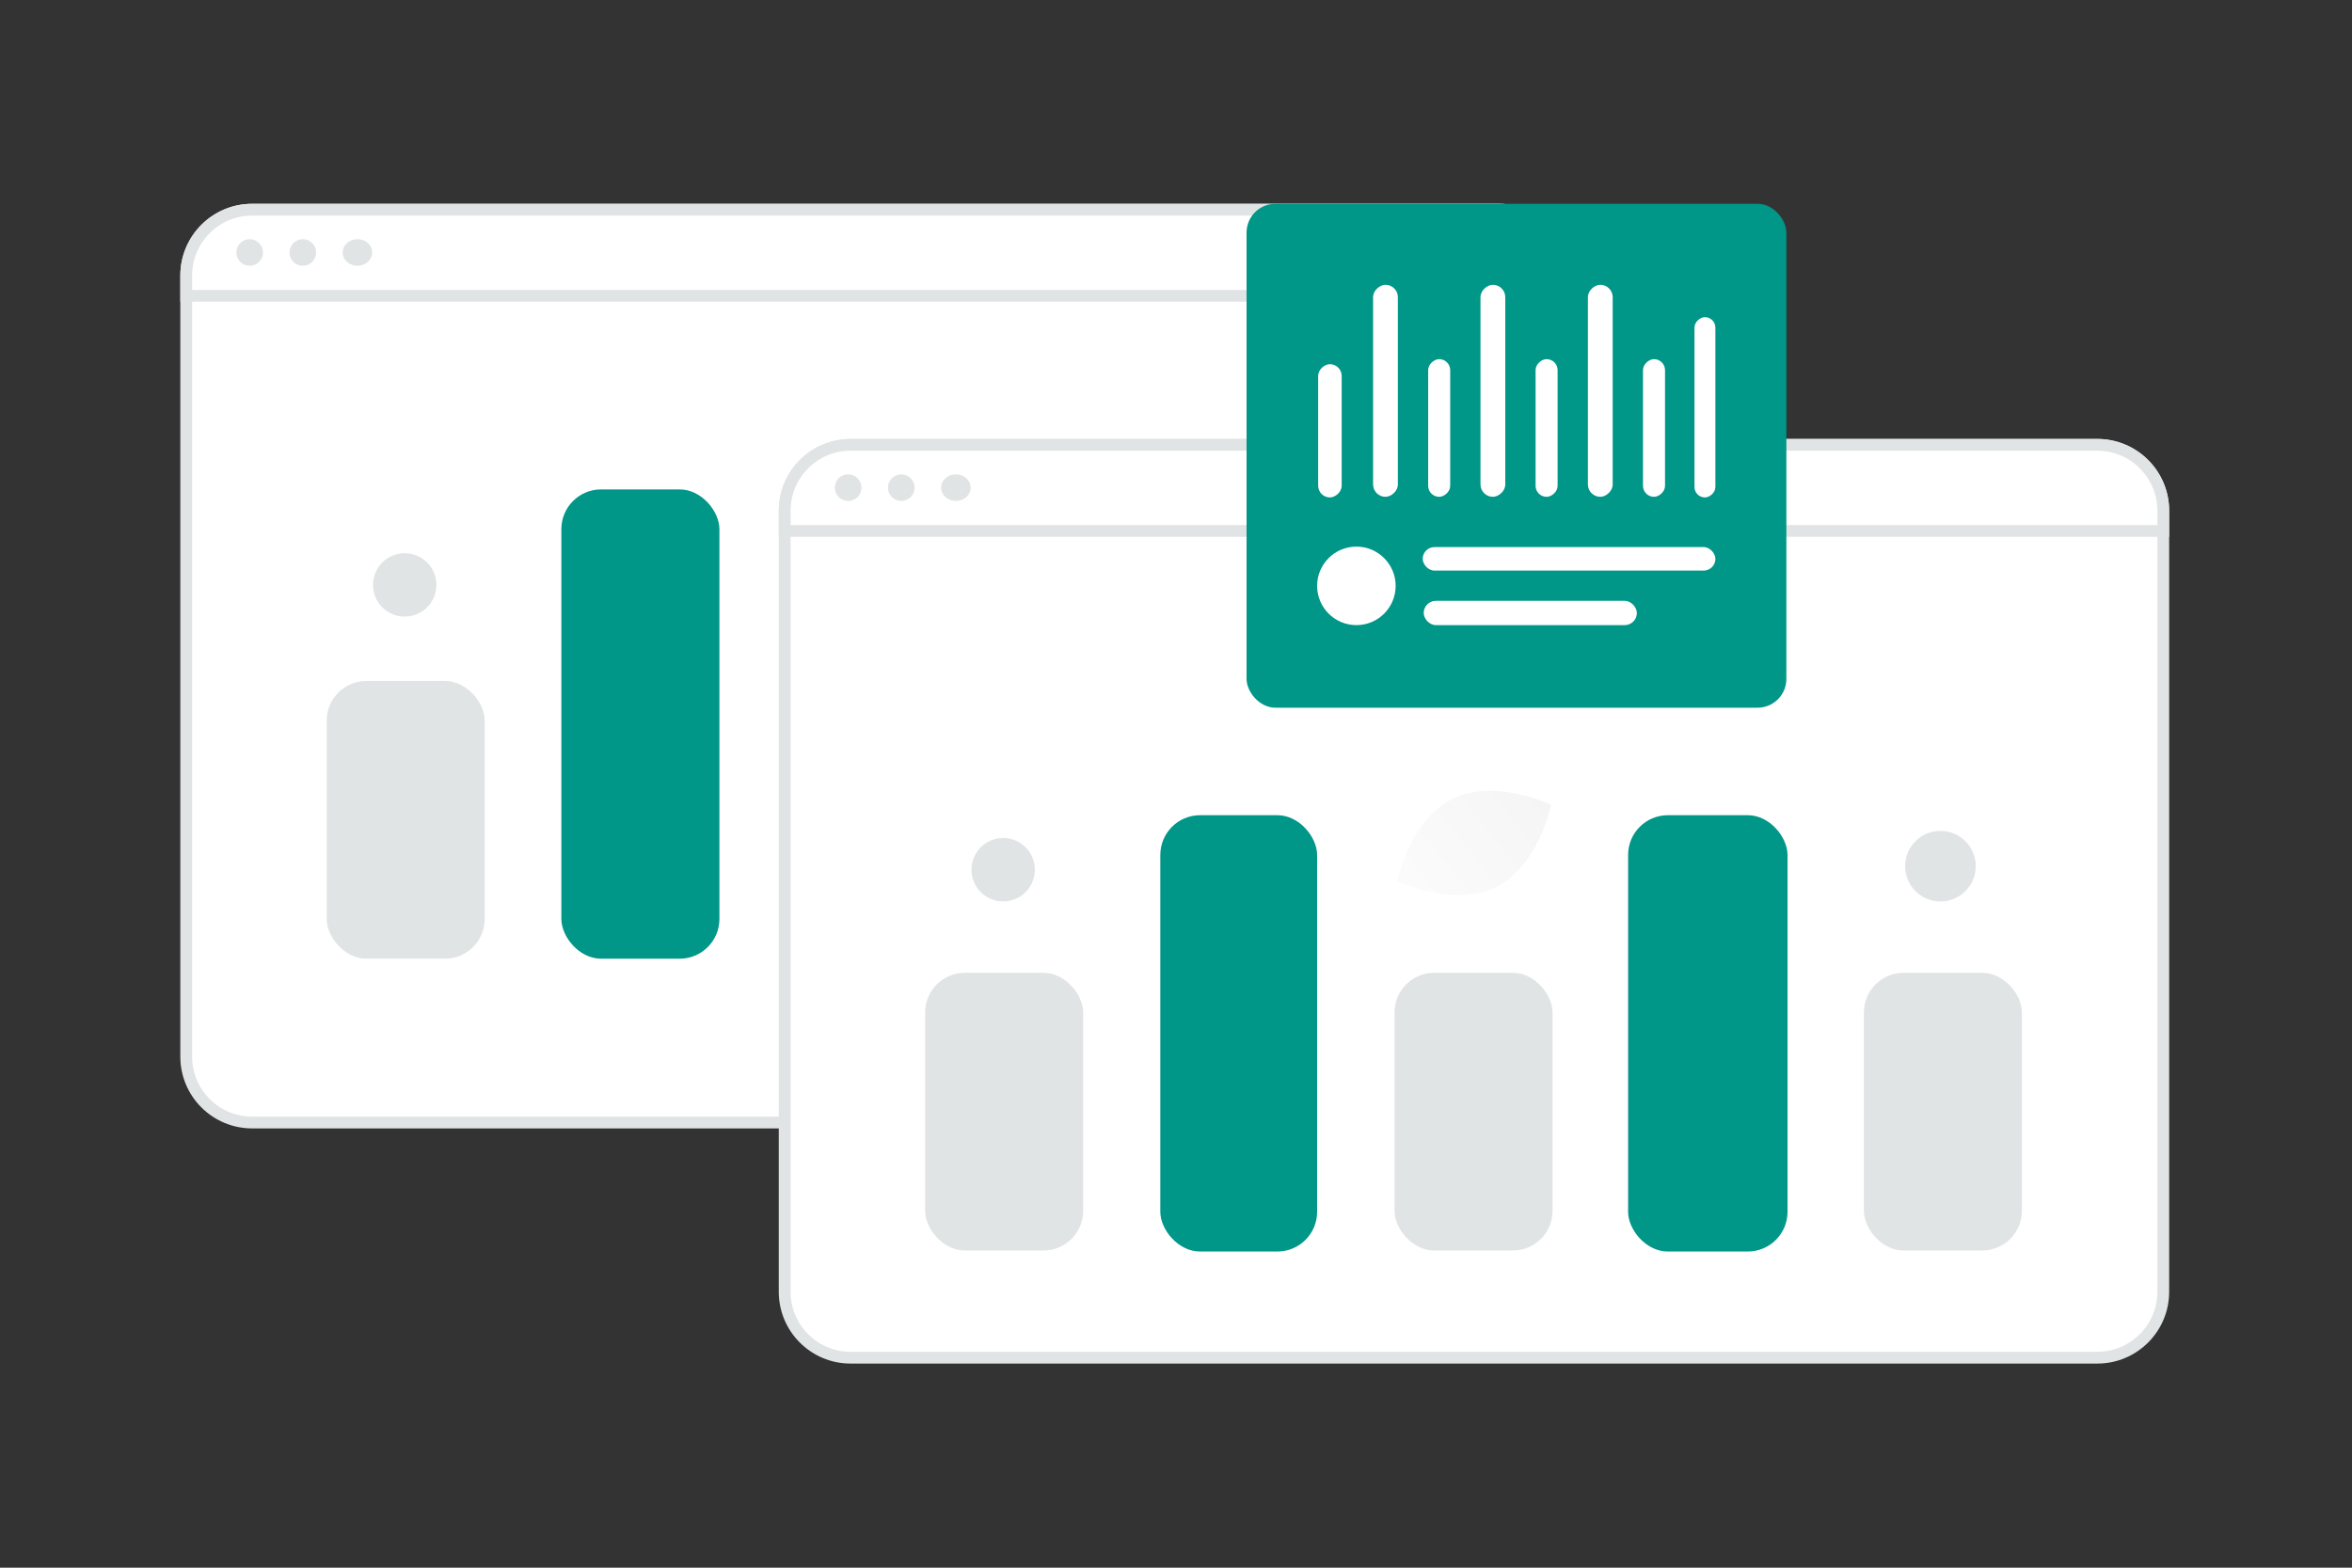 <svg width="900" height="600" viewBox="0 0 900 600" fill="none" xmlns="http://www.w3.org/2000/svg"><rect x="0" y="0" width="900" height="600" fill="#333333" stroke="none"/><path fill="transparent" d="M0 0h900v600H0z"/><path d="M573.558 429.617H96.477c-13.925 0-25.218-11.292-25.218-25.217V105.477c0-13.925 11.293-25.218 25.218-25.218h477.081c13.925 0 25.218 11.293 25.218 25.218V404.4c0 13.925-11.293 25.217-25.218 25.217z" fill="#fff" stroke="#E1E4E5" stroke-width="4.518"/><rect x="214.805" y="187.313" width="60.481" height="179.609" rx="15.212" fill="#009688"/><rect x="394.413" y="187.313" width="60.481" height="179.609" rx="15.212" fill="#009688"/><rect x="125" y="260.624" width="60.481" height="106.299" rx="15.212" fill="#E1E4E5"/><rect x="304.609" y="260.624" width="60.481" height="106.299" rx="15.212" fill="#E1E4E5"/><rect x="484.218" y="260.624" width="60.481" height="106.299" rx="15.212" fill="#E1E4E5"/><path d="M343.526 230.488c-16.233 8.052-37.778-2.302-37.778-2.302s4.788-23.405 21.03-31.446c16.233-8.052 37.769 2.29 37.769 2.29s-4.788 23.405-21.021 31.458z" fill="url(#a)"/><circle r="13.51" transform="matrix(-1 0 0 1 513.511 222.51)" fill="#E1E4E5"/><circle r="12.132" transform="scale(1 -1) rotate(-75 -68.44 -212.838)" fill="#E1E4E5"/><path d="M598.776 113.208H71.259v-7.731c0-13.925 11.293-25.218 25.218-25.218h477.081c13.925 0 25.218 11.293 25.218 25.218v7.731z" fill="#fff" stroke="#E1E4E5" stroke-width="4.518"/><path d="M95.545 101.721a5.083 5.083 0 1 0 0-10.167 5.083 5.083 0 0 0 0 10.167zm20.332 0a5.083 5.083 0 1 0 0-10.167 5.083 5.083 0 0 0 0 10.167zm20.897 0c3.119 0 5.648-2.276 5.648-5.083 0-2.808-2.529-5.083-5.648-5.083-3.119 0-5.648 2.275-5.648 5.083 0 2.807 2.529 5.083 5.648 5.083z" fill="#E1E4E5"/><path d="M802.558 519.617H325.477c-13.925 0-25.218-11.292-25.218-25.217V195.477c0-13.925 11.293-25.218 25.218-25.218h477.081c13.925 0 25.218 11.293 25.218 25.218V494.4c0 13.925-11.293 25.217-25.218 25.217z" fill="#fff" stroke="#E1E4E5" stroke-width="4.518"/><rect x="444" y="312" width="60" height="167" rx="15.212" fill="#009688"/><rect x="623" y="312" width="61" height="167" rx="15.212" fill="#009688"/><rect x="354" y="372.31" width="60.481" height="106.299" rx="15.212" fill="#E1E4E5"/><rect x="533.609" y="372.31" width="60.481" height="106.299" rx="15.212" fill="#E1E4E5"/><rect x="713.218" y="372.31" width="60.481" height="106.299" rx="15.212" fill="#E1E4E5"/><path d="M572.526 339.488c-16.233 8.052-37.778-2.302-37.778-2.302s4.788-23.405 21.03-31.446c16.233-8.052 37.769 2.29 37.769 2.29s-4.788 23.405-21.021 31.458z" fill="url(#b)"/><circle r="13.51" transform="matrix(-1 0 0 1 742.511 331.51)" fill="#E1E4E5"/><circle r="12.132" transform="scale(1 -1) rotate(-75 -24.966 -416.557)" fill="#E1E4E5"/><path d="M827.776 203.208H300.259v-7.731c0-13.925 11.293-25.218 25.218-25.218h477.081c13.925 0 25.218 11.293 25.218 25.218v7.731z" fill="#fff" stroke="#E1E4E5" stroke-width="4.518"/><path d="M324.545 191.721a5.083 5.083 0 1 0 0-10.167 5.083 5.083 0 0 0 0 10.167zm20.332 0a5.083 5.083 0 1 0 0-10.167 5.083 5.083 0 0 0 0 10.167zm20.897 0c3.119 0 5.648-2.276 5.648-5.083 0-2.808-2.529-5.083-5.648-5.083-3.119 0-5.648 2.275-5.648 5.083 0 2.807 2.529 5.083 5.648 5.083z" fill="#E1E4E5"/><rect x="477" y="78" width="206.559" height="192.859" rx="11.013" fill="#009688"/><rect x="544.397" y="209.384" width="112" height="9" rx="4.5" fill="#fff"/><rect x="525.414" y="190.148" width="81.148" height="9.485" rx="4.742" transform="rotate(-90 525.414 190.148)" fill="#fff"/><rect x="504.397" y="190.384" width="51" height="9" rx="4.5" transform="rotate(-90 504.397 190.384)" fill="#fff"/><rect x="566.515" y="190.148" width="81.148" height="9.485" rx="4.742" transform="rotate(-90 566.515 190.148)" fill="#fff"/><rect x="607.616" y="190.148" width="81.148" height="9.485" rx="4.742" transform="rotate(-90 607.616 190.148)" fill="#fff"/><rect x="544.783" y="229.955" width="81.565" height="9.301" rx="4.651" fill="#fff"/><rect x="546.492" y="190.148" width="52.694" height="8.431" rx="4.215" transform="rotate(-90 546.492 190.148)" fill="#fff"/><rect x="587.593" y="190.148" width="52.694" height="8.431" rx="4.215" transform="rotate(-90 587.593 190.148)" fill="#fff"/><rect x="628.694" y="190.148" width="52.694" height="8.431" rx="4.215" transform="rotate(-90 628.694 190.148)" fill="#fff"/><rect x="648.397" y="190.384" width="69" height="8" rx="4" transform="rotate(-90 648.397 190.384)" fill="#fff"/><circle cx="519.025" cy="224.23" r="15.025" fill="#fff"/><defs><linearGradient id="a" x1="281.19" y1="255.605" x2="415.079" y2="149.699" gradientUnits="userSpaceOnUse"><stop stop-color="#fff"/><stop offset="1" stop-color="#EEE"/></linearGradient><linearGradient id="b" x1="510.19" y1="364.605" x2="644.079" y2="258.699" gradientUnits="userSpaceOnUse"><stop stop-color="#fff"/><stop offset="1" stop-color="#EEE"/></linearGradient></defs></svg>